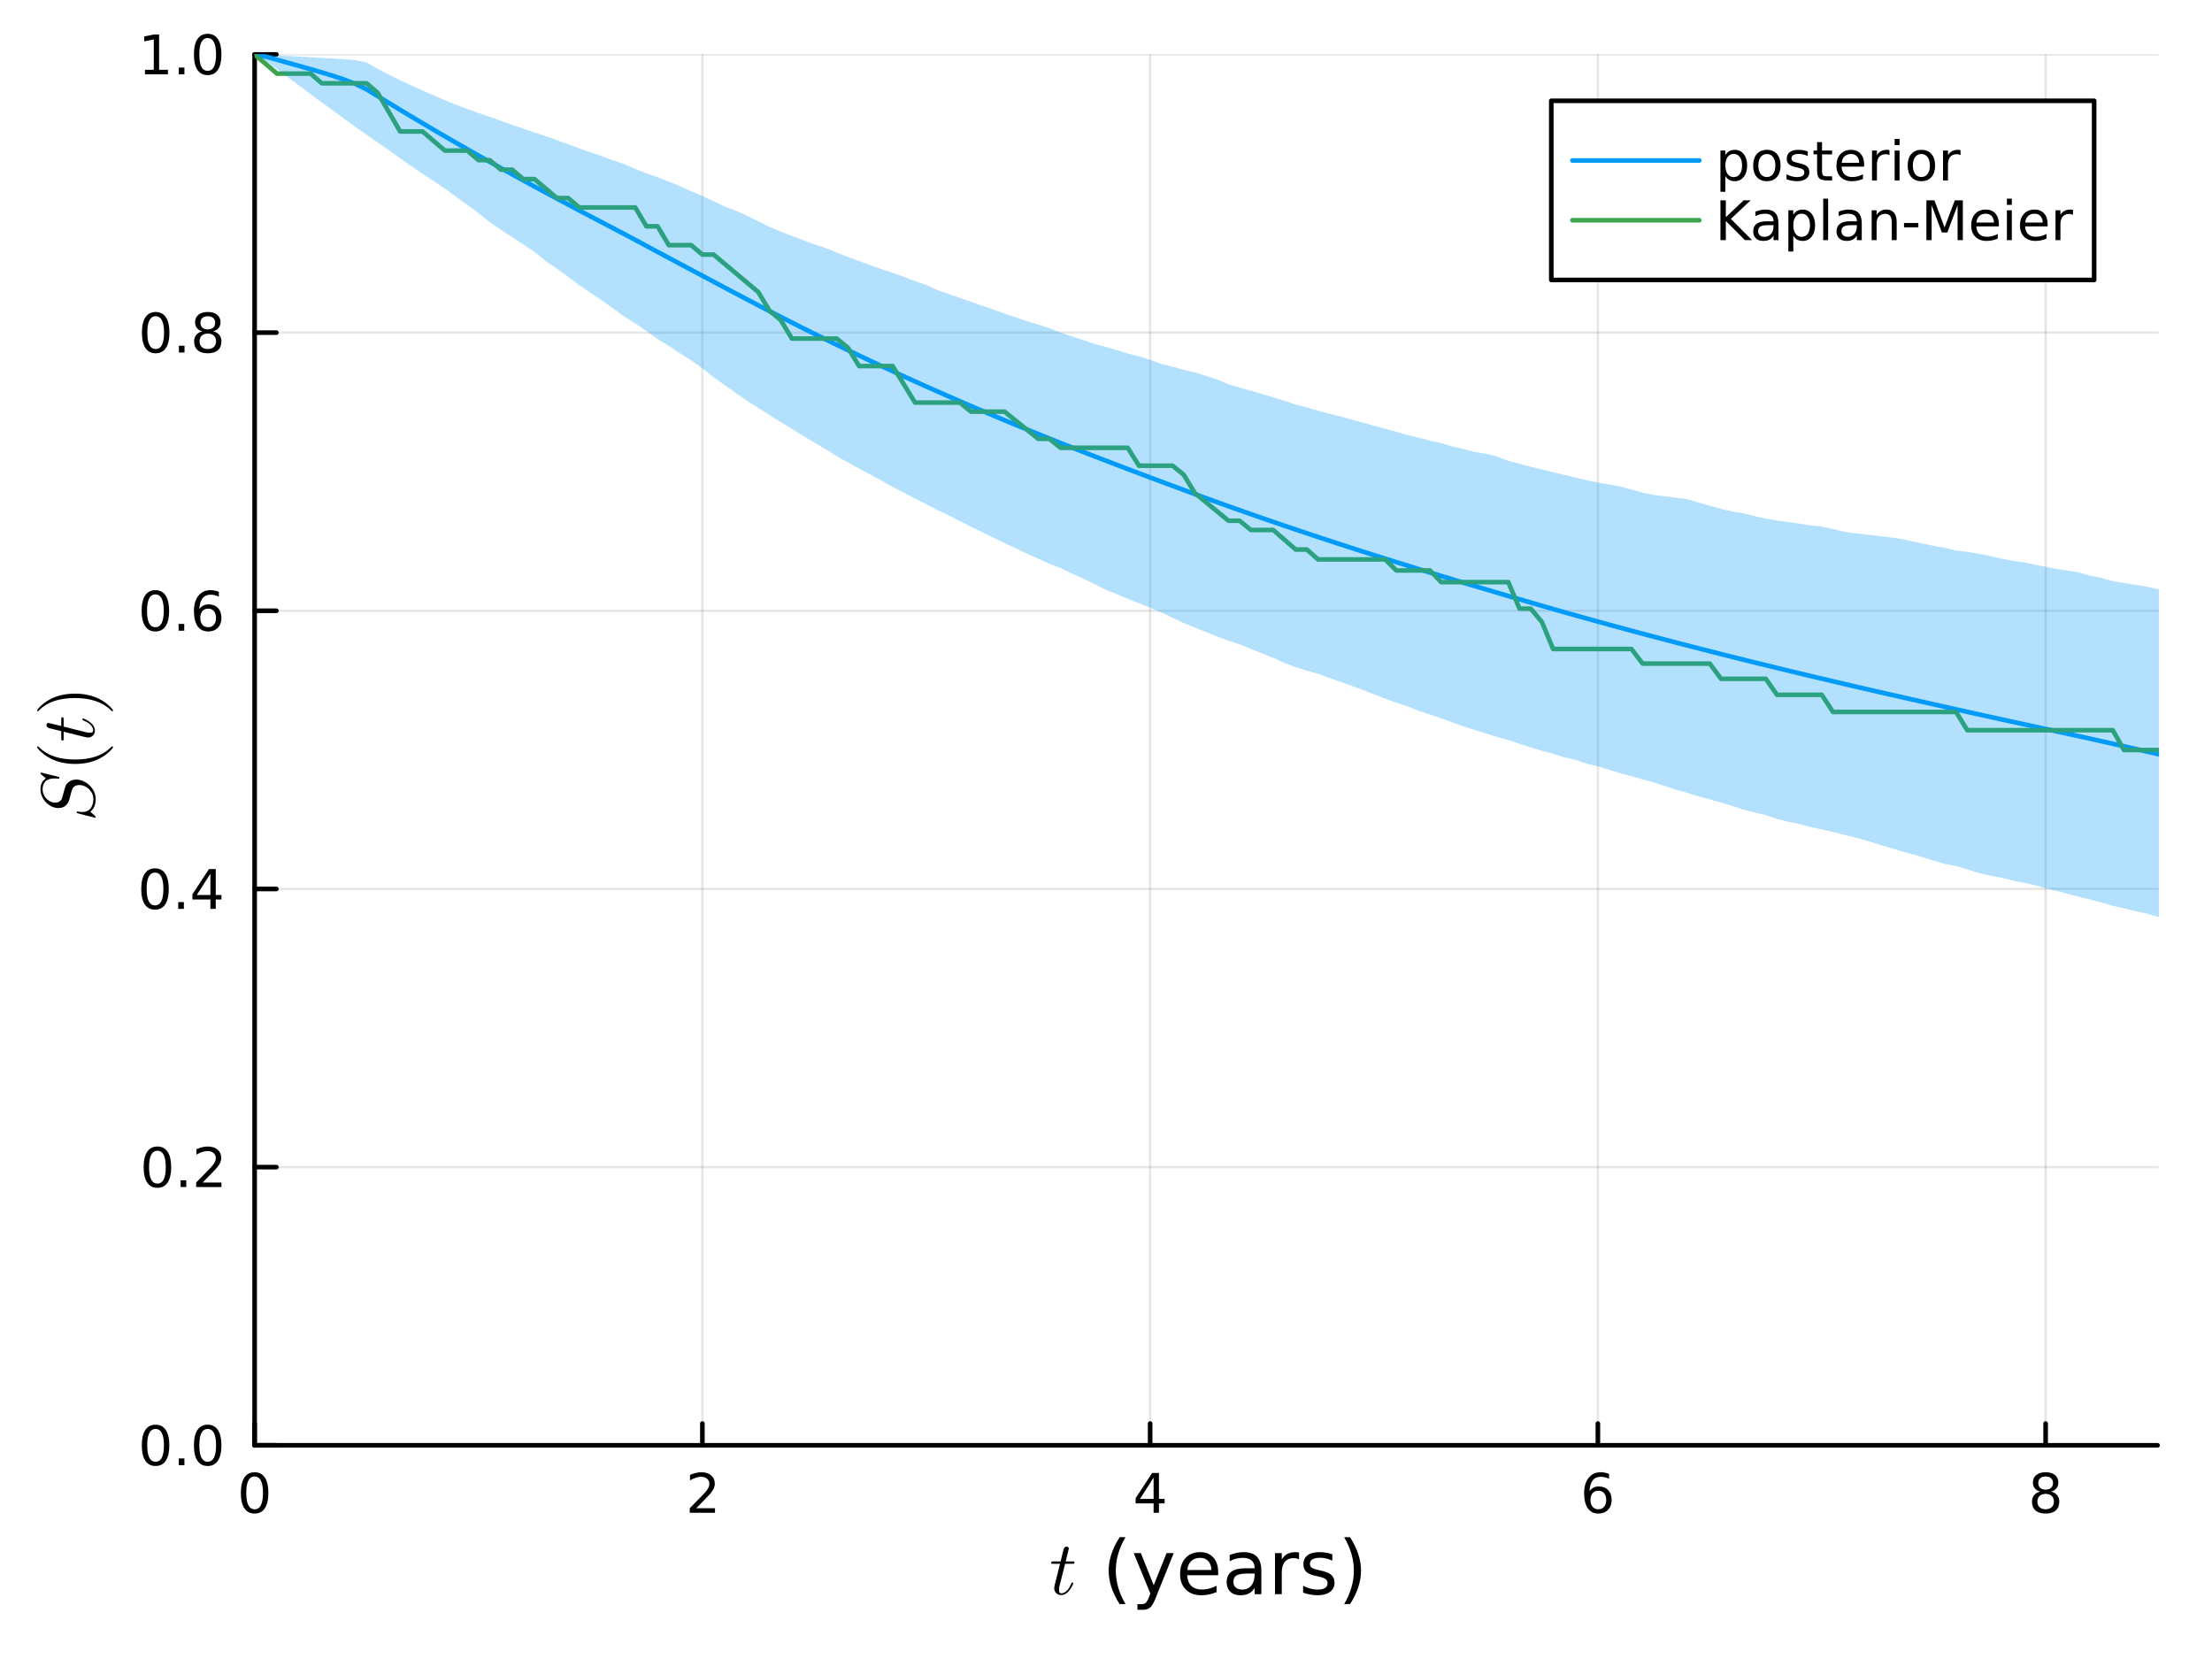 <?xml version="1.0" encoding="utf-8"?>
<svg xmlns="http://www.w3.org/2000/svg" xmlns:xlink="http://www.w3.org/1999/xlink" width="480" height="360" viewBox="0 0 1920 1440">
<rect x="0" y="0" width="1920" height="1440" fill="#333333" stroke="none"/>
<defs>
  <clipPath id="clip530">
    <rect x="0" y="0" width="1920" height="1440"/>
  </clipPath>
</defs>
<path clip-path="url(#clip530)" d="M0 1440 L1920 1440 L1920 0 L0 0  Z" fill="#ffffff" fill-rule="evenodd" fill-opacity="1"/>
<defs>
  <clipPath id="clip531">
    <rect x="384" y="0" width="1345" height="1345"/>
  </clipPath>
</defs>
<path clip-path="url(#clip530)" d="M221.006 1254.52 L1872.76 1254.52 L1872.76 47.244 L221.006 47.244  Z" fill="#ffffff" fill-rule="evenodd" fill-opacity="1"/>
<defs>
  <clipPath id="clip532">
    <rect x="221" y="47" width="1653" height="1208"/>
  </clipPath>
</defs>
<polyline clip-path="url(#clip532)" style="stroke:#000000; stroke-linecap:round; stroke-linejoin:round; stroke-width:2; stroke-opacity:0.1; fill:none" points="221.006,1254.52 221.006,47.244 "/>
<polyline clip-path="url(#clip532)" style="stroke:#000000; stroke-linecap:round; stroke-linejoin:round; stroke-width:2; stroke-opacity:0.1; fill:none" points="609.653,1254.52 609.653,47.244 "/>
<polyline clip-path="url(#clip532)" style="stroke:#000000; stroke-linecap:round; stroke-linejoin:round; stroke-width:2; stroke-opacity:0.1; fill:none" points="998.3,1254.52 998.3,47.244 "/>
<polyline clip-path="url(#clip532)" style="stroke:#000000; stroke-linecap:round; stroke-linejoin:round; stroke-width:2; stroke-opacity:0.1; fill:none" points="1386.95,1254.52 1386.95,47.244 "/>
<polyline clip-path="url(#clip532)" style="stroke:#000000; stroke-linecap:round; stroke-linejoin:round; stroke-width:2; stroke-opacity:0.1; fill:none" points="1775.59,1254.52 1775.59,47.244 "/>
<polyline clip-path="url(#clip532)" style="stroke:#000000; stroke-linecap:round; stroke-linejoin:round; stroke-width:2; stroke-opacity:0.1; fill:none" points="221.006,1254.52 1872.76,1254.52 "/>
<polyline clip-path="url(#clip532)" style="stroke:#000000; stroke-linecap:round; stroke-linejoin:round; stroke-width:2; stroke-opacity:0.1; fill:none" points="221.006,1013.06 1872.76,1013.06 "/>
<polyline clip-path="url(#clip532)" style="stroke:#000000; stroke-linecap:round; stroke-linejoin:round; stroke-width:2; stroke-opacity:0.1; fill:none" points="221.006,771.61 1872.76,771.61 "/>
<polyline clip-path="url(#clip532)" style="stroke:#000000; stroke-linecap:round; stroke-linejoin:round; stroke-width:2; stroke-opacity:0.1; fill:none" points="221.006,530.154 1872.76,530.154 "/>
<polyline clip-path="url(#clip532)" style="stroke:#000000; stroke-linecap:round; stroke-linejoin:round; stroke-width:2; stroke-opacity:0.1; fill:none" points="221.006,288.699 1872.76,288.699 "/>
<polyline clip-path="url(#clip532)" style="stroke:#000000; stroke-linecap:round; stroke-linejoin:round; stroke-width:2; stroke-opacity:0.1; fill:none" points="221.006,47.244 1872.76,47.244 "/>
<polyline clip-path="url(#clip530)" style="stroke:#000000; stroke-linecap:round; stroke-linejoin:round; stroke-width:4; stroke-opacity:1; fill:none" points="221.006,1254.52 1872.76,1254.52 "/>
<polyline clip-path="url(#clip530)" style="stroke:#000000; stroke-linecap:round; stroke-linejoin:round; stroke-width:4; stroke-opacity:1; fill:none" points="221.006,1254.52 221.006,1235.62 "/>
<polyline clip-path="url(#clip530)" style="stroke:#000000; stroke-linecap:round; stroke-linejoin:round; stroke-width:4; stroke-opacity:1; fill:none" points="609.653,1254.52 609.653,1235.62 "/>
<polyline clip-path="url(#clip530)" style="stroke:#000000; stroke-linecap:round; stroke-linejoin:round; stroke-width:4; stroke-opacity:1; fill:none" points="998.3,1254.52 998.3,1235.62 "/>
<polyline clip-path="url(#clip530)" style="stroke:#000000; stroke-linecap:round; stroke-linejoin:round; stroke-width:4; stroke-opacity:1; fill:none" points="1386.95,1254.52 1386.95,1235.62 "/>
<polyline clip-path="url(#clip530)" style="stroke:#000000; stroke-linecap:round; stroke-linejoin:round; stroke-width:4; stroke-opacity:1; fill:none" points="1775.59,1254.52 1775.59,1235.62 "/>
<path clip-path="url(#clip530)" d="M221.006 1281.6 Q217.395 1281.6 215.566 1285.16 Q213.761 1288.7 213.761 1295.83 Q213.761 1302.94 215.566 1306.51 Q217.395 1310.05 221.006 1310.05 Q224.641 1310.05 226.446 1306.51 Q228.275 1302.94 228.275 1295.83 Q228.275 1288.7 226.446 1285.16 Q224.641 1281.6 221.006 1281.6 M221.006 1277.89 Q226.816 1277.89 229.872 1282.5 Q232.951 1287.08 232.951 1295.83 Q232.951 1304.56 229.872 1309.17 Q226.816 1313.75 221.006 1313.75 Q215.196 1313.75 212.117 1309.17 Q209.062 1304.56 209.062 1295.83 Q209.062 1287.08 212.117 1282.5 Q215.196 1277.89 221.006 1277.89 Z" fill="#000000" fill-rule="nonzero" fill-opacity="1" /><path clip-path="url(#clip530)" d="M604.306 1309.14 L620.625 1309.14 L620.625 1313.08 L598.681 1313.08 L598.681 1309.14 Q601.343 1306.39 605.926 1301.76 Q610.533 1297.11 611.713 1295.77 Q613.959 1293.24 614.838 1291.51 Q615.741 1289.75 615.741 1288.06 Q615.741 1285.3 613.797 1283.57 Q611.875 1281.83 608.774 1281.83 Q606.575 1281.83 604.121 1282.59 Q601.69 1283.36 598.913 1284.91 L598.913 1280.19 Q601.737 1279.05 604.19 1278.47 Q606.644 1277.89 608.681 1277.89 Q614.051 1277.89 617.246 1280.58 Q620.44 1283.27 620.44 1287.76 Q620.44 1289.89 619.63 1291.81 Q618.843 1293.7 616.737 1296.3 Q616.158 1296.97 613.056 1300.19 Q609.954 1303.38 604.306 1309.14 Z" fill="#000000" fill-rule="nonzero" fill-opacity="1" /><path clip-path="url(#clip530)" d="M1001.31 1282.59 L989.504 1301.04 L1001.31 1301.04 L1001.31 1282.59 M1000.08 1278.52 L1005.96 1278.52 L1005.96 1301.04 L1010.89 1301.04 L1010.89 1304.93 L1005.96 1304.93 L1005.96 1313.08 L1001.31 1313.08 L1001.31 1304.93 L985.708 1304.93 L985.708 1300.42 L1000.08 1278.52 Z" fill="#000000" fill-rule="nonzero" fill-opacity="1" /><path clip-path="url(#clip530)" d="M1387.35 1293.94 Q1384.2 1293.94 1382.35 1296.09 Q1380.52 1298.24 1380.52 1301.99 Q1380.52 1305.72 1382.35 1307.89 Q1384.2 1310.05 1387.35 1310.05 Q1390.5 1310.05 1392.33 1307.89 Q1394.18 1305.72 1394.18 1301.99 Q1394.18 1298.24 1392.33 1296.09 Q1390.5 1293.94 1387.35 1293.94 M1396.63 1279.28 L1396.63 1283.54 Q1394.88 1282.71 1393.07 1282.27 Q1391.29 1281.83 1389.53 1281.83 Q1384.9 1281.83 1382.44 1284.95 Q1380.01 1288.08 1379.67 1294.4 Q1381.03 1292.39 1383.09 1291.32 Q1385.15 1290.23 1387.63 1290.23 Q1392.84 1290.23 1395.85 1293.4 Q1398.88 1296.55 1398.88 1301.99 Q1398.88 1307.32 1395.73 1310.53 Q1392.58 1313.75 1387.35 1313.75 Q1381.36 1313.75 1378.19 1309.17 Q1375.01 1304.56 1375.01 1295.83 Q1375.01 1287.64 1378.9 1282.78 Q1382.79 1277.89 1389.34 1277.89 Q1391.1 1277.89 1392.88 1278.24 Q1394.69 1278.59 1396.63 1279.28 Z" fill="#000000" fill-rule="nonzero" fill-opacity="1" /><path clip-path="url(#clip530)" d="M1775.59 1296.67 Q1772.26 1296.67 1770.34 1298.45 Q1768.44 1300.23 1768.44 1303.36 Q1768.44 1306.48 1770.34 1308.27 Q1772.26 1310.05 1775.59 1310.05 Q1778.93 1310.05 1780.85 1308.27 Q1782.77 1306.46 1782.77 1303.36 Q1782.77 1300.23 1780.85 1298.45 Q1778.95 1296.67 1775.59 1296.67 M1770.92 1294.68 Q1767.91 1293.94 1766.22 1291.88 Q1764.55 1289.82 1764.55 1286.85 Q1764.55 1282.71 1767.49 1280.3 Q1770.46 1277.89 1775.59 1277.89 Q1780.76 1277.89 1783.7 1280.3 Q1786.64 1282.71 1786.64 1286.85 Q1786.64 1289.82 1784.95 1291.88 Q1783.28 1293.94 1780.29 1294.68 Q1783.67 1295.46 1785.55 1297.76 Q1787.45 1300.05 1787.45 1303.36 Q1787.45 1308.38 1784.37 1311.07 Q1781.31 1313.75 1775.59 1313.75 Q1769.88 1313.75 1766.8 1311.07 Q1763.74 1308.38 1763.74 1303.36 Q1763.74 1300.05 1765.64 1297.76 Q1767.54 1295.46 1770.92 1294.68 M1769.21 1287.29 Q1769.21 1289.98 1770.87 1291.48 Q1772.56 1292.99 1775.59 1292.99 Q1778.6 1292.99 1780.29 1291.48 Q1782.01 1289.98 1782.01 1287.29 Q1782.01 1284.61 1780.29 1283.1 Q1778.6 1281.6 1775.59 1281.6 Q1772.56 1281.6 1770.87 1283.1 Q1769.21 1284.61 1769.21 1287.29 Z" fill="#000000" fill-rule="nonzero" fill-opacity="1" /><path clip-path="url(#clip530)" d="M932.67 1356.05 Q932.67 1356.95 932.251 1357.18 Q931.832 1357.37 930.673 1357.37 L924.489 1357.37 L919.594 1376.82 Q919.208 1378.53 919.208 1379.98 Q919.208 1381.59 919.691 1382.3 Q920.206 1383.01 921.269 1383.01 Q923.362 1383.01 925.616 1381.11 Q927.903 1379.21 929.835 1374.57 Q930.093 1373.96 930.222 1373.83 Q930.383 1373.67 930.802 1373.67 Q931.607 1373.67 931.607 1374.31 Q931.607 1374.54 931.156 1375.57 Q930.737 1376.6 929.803 1378.11 Q928.901 1379.62 927.71 1381.04 Q926.55 1382.46 924.779 1383.49 Q923.008 1384.49 921.108 1384.49 Q918.435 1384.49 916.728 1382.78 Q915.053 1381.07 915.053 1378.4 Q915.053 1377.53 915.729 1374.76 Q916.406 1371.96 920.077 1357.37 L914.248 1357.37 Q913.443 1357.37 913.121 1357.34 Q912.831 1357.31 912.605 1357.14 Q912.412 1356.95 912.412 1356.57 Q912.412 1355.95 912.67 1355.7 Q912.927 1355.41 913.249 1355.37 Q913.604 1355.31 914.409 1355.31 L920.592 1355.31 L923.169 1344.84 Q923.426 1343.81 924.071 1343.23 Q924.747 1342.62 925.133 1342.56 Q925.52 1342.46 925.81 1342.46 Q926.679 1342.46 927.195 1342.94 Q927.71 1343.39 927.71 1344.23 Q927.71 1344.68 925.005 1355.31 L930.802 1355.31 Q931.542 1355.31 931.832 1355.34 Q932.154 1355.37 932.412 1355.53 Q932.67 1355.7 932.67 1356.05 Z" fill="#000000" fill-rule="nonzero" fill-opacity="1" /><path clip-path="url(#clip530)" d="M976.915 1334.29 Q972.65 1341.61 970.582 1348.77 Q968.513 1355.93 968.513 1363.28 Q968.513 1370.63 970.582 1377.86 Q972.682 1385.05 976.915 1392.34 L971.823 1392.34 Q967.049 1384.86 964.661 1377.64 Q962.306 1370.41 962.306 1363.28 Q962.306 1356.18 964.661 1348.99 Q967.017 1341.8 971.823 1334.29 L976.915 1334.29 Z" fill="#000000" fill-rule="nonzero" fill-opacity="1" /><path clip-path="url(#clip530)" d="M1003.11 1387.06 Q1000.63 1393.42 998.272 1395.36 Q995.917 1397.31 991.97 1397.31 L987.292 1397.31 L987.292 1392.4 L990.729 1392.4 Q993.148 1392.4 994.485 1391.26 Q995.822 1390.11 997.445 1385.85 L998.495 1383.17 L984.077 1348.1 L990.283 1348.1 L1001.42 1375.98 L1012.56 1348.1 L1018.77 1348.1 L1003.11 1387.06 Z" fill="#000000" fill-rule="nonzero" fill-opacity="1" /><path clip-path="url(#clip530)" d="M1057.35 1364.46 L1057.35 1367.32 L1030.42 1367.32 Q1030.8 1373.37 1034.05 1376.55 Q1037.33 1379.7 1043.15 1379.7 Q1046.52 1379.7 1049.68 1378.88 Q1052.86 1378.05 1055.98 1376.39 L1055.98 1381.93 Q1052.83 1383.27 1049.52 1383.97 Q1046.21 1384.67 1042.8 1384.67 Q1034.27 1384.67 1029.27 1379.7 Q1024.31 1374.74 1024.31 1366.27 Q1024.31 1357.52 1029.02 1352.4 Q1033.76 1347.24 1041.78 1347.24 Q1048.98 1347.24 1053.14 1351.89 Q1057.35 1356.5 1057.35 1364.46 M1051.49 1362.74 Q1051.43 1357.93 1048.78 1355.07 Q1046.17 1352.2 1041.85 1352.2 Q1036.94 1352.2 1033.98 1354.97 Q1031.06 1357.74 1030.61 1362.77 L1051.49 1362.74 Z" fill="#000000" fill-rule="nonzero" fill-opacity="1" /><path clip-path="url(#clip530)" d="M1083.16 1365.83 Q1076.06 1365.83 1073.32 1367.45 Q1070.59 1369.07 1070.59 1372.99 Q1070.59 1376.11 1072.62 1377.95 Q1074.69 1379.77 1078.23 1379.77 Q1083.1 1379.77 1086.02 1376.33 Q1088.98 1372.86 1088.98 1367.13 L1088.98 1365.83 L1083.16 1365.83 M1094.84 1363.41 L1094.84 1383.75 L1088.98 1383.75 L1088.98 1378.34 Q1086.98 1381.58 1083.99 1383.14 Q1080.99 1384.67 1076.67 1384.67 Q1071.19 1384.67 1067.95 1381.61 Q1064.73 1378.53 1064.73 1373.37 Q1064.73 1367.36 1068.74 1364.3 Q1072.78 1361.24 1080.77 1361.24 L1088.98 1361.24 L1088.98 1360.67 Q1088.98 1356.63 1086.31 1354.43 Q1083.67 1352.2 1078.86 1352.2 Q1075.81 1352.2 1072.91 1352.94 Q1070.01 1353.67 1067.34 1355.13 L1067.34 1349.72 Q1070.55 1348.48 1073.58 1347.88 Q1076.6 1347.24 1079.47 1347.24 Q1087.2 1347.24 1091.02 1351.25 Q1094.84 1355.26 1094.84 1363.41 Z" fill="#000000" fill-rule="nonzero" fill-opacity="1" /><path clip-path="url(#clip530)" d="M1127.56 1353.57 Q1126.57 1353 1125.4 1352.75 Q1124.25 1352.46 1122.85 1352.46 Q1117.88 1352.46 1115.21 1355.71 Q1112.57 1358.92 1112.57 1364.97 L1112.57 1383.75 L1106.68 1383.75 L1106.68 1348.1 L1112.57 1348.1 L1112.57 1353.64 Q1114.41 1350.39 1117.37 1348.83 Q1120.33 1347.24 1124.57 1347.24 Q1125.17 1347.24 1125.9 1347.34 Q1126.64 1347.4 1127.53 1347.56 L1127.56 1353.57 Z" fill="#000000" fill-rule="nonzero" fill-opacity="1" /><path clip-path="url(#clip530)" d="M1156.43 1349.15 L1156.43 1354.69 Q1153.95 1353.41 1151.27 1352.78 Q1148.6 1352.14 1145.73 1352.14 Q1141.37 1352.14 1139.18 1353.48 Q1137.01 1354.81 1137.01 1357.49 Q1137.01 1359.53 1138.57 1360.7 Q1140.13 1361.85 1144.84 1362.9 L1146.85 1363.34 Q1153.09 1364.68 1155.7 1367.13 Q1158.34 1369.55 1158.34 1373.91 Q1158.34 1378.88 1154.39 1381.77 Q1150.48 1384.67 1143.6 1384.67 Q1140.74 1384.67 1137.62 1384.1 Q1134.53 1383.56 1131.09 1382.44 L1131.09 1376.39 Q1134.34 1378.08 1137.49 1378.94 Q1140.64 1379.77 1143.73 1379.77 Q1147.87 1379.77 1150.09 1378.37 Q1152.32 1376.94 1152.32 1374.36 Q1152.32 1371.97 1150.7 1370.7 Q1149.11 1369.42 1143.67 1368.25 L1141.63 1367.77 Q1136.19 1366.62 1133.77 1364.27 Q1131.35 1361.88 1131.35 1357.74 Q1131.35 1352.71 1134.91 1349.98 Q1138.48 1347.24 1145.03 1347.24 Q1148.28 1347.24 1151.14 1347.72 Q1154.01 1348.19 1156.43 1349.15 Z" fill="#000000" fill-rule="nonzero" fill-opacity="1" /><path clip-path="url(#clip530)" d="M1166.74 1334.29 L1171.83 1334.29 Q1176.61 1341.8 1178.96 1348.99 Q1181.35 1356.18 1181.35 1363.28 Q1181.35 1370.41 1178.96 1377.64 Q1176.61 1384.86 1171.83 1392.34 L1166.74 1392.34 Q1170.97 1385.05 1173.04 1377.86 Q1175.14 1370.63 1175.14 1363.28 Q1175.14 1355.93 1173.04 1348.77 Q1170.97 1341.61 1166.74 1334.29 Z" fill="#000000" fill-rule="nonzero" fill-opacity="1" /><polyline clip-path="url(#clip530)" style="stroke:#000000; stroke-linecap:round; stroke-linejoin:round; stroke-width:4; stroke-opacity:1; fill:none" points="221.006,1254.52 221.006,47.244 "/>
<polyline clip-path="url(#clip530)" style="stroke:#000000; stroke-linecap:round; stroke-linejoin:round; stroke-width:4; stroke-opacity:1; fill:none" points="221.006,1254.52 239.904,1254.52 "/>
<polyline clip-path="url(#clip530)" style="stroke:#000000; stroke-linecap:round; stroke-linejoin:round; stroke-width:4; stroke-opacity:1; fill:none" points="221.006,1013.06 239.904,1013.06 "/>
<polyline clip-path="url(#clip530)" style="stroke:#000000; stroke-linecap:round; stroke-linejoin:round; stroke-width:4; stroke-opacity:1; fill:none" points="221.006,771.61 239.904,771.61 "/>
<polyline clip-path="url(#clip530)" style="stroke:#000000; stroke-linecap:round; stroke-linejoin:round; stroke-width:4; stroke-opacity:1; fill:none" points="221.006,530.154 239.904,530.154 "/>
<polyline clip-path="url(#clip530)" style="stroke:#000000; stroke-linecap:round; stroke-linejoin:round; stroke-width:4; stroke-opacity:1; fill:none" points="221.006,288.699 239.904,288.699 "/>
<polyline clip-path="url(#clip530)" style="stroke:#000000; stroke-linecap:round; stroke-linejoin:round; stroke-width:4; stroke-opacity:1; fill:none" points="221.006,47.244 239.904,47.244 "/>
<path clip-path="url(#clip530)" d="M135.031 1240.32 Q131.42 1240.32 129.591 1243.88 Q127.785 1247.42 127.785 1254.55 Q127.785 1261.66 129.591 1265.23 Q131.42 1268.77 135.031 1268.77 Q138.665 1268.77 140.47 1265.23 Q142.299 1261.66 142.299 1254.55 Q142.299 1247.42 140.47 1243.88 Q138.665 1240.32 135.031 1240.32 M135.031 1236.61 Q140.841 1236.61 143.896 1241.22 Q146.975 1245.8 146.975 1254.55 Q146.975 1263.28 143.896 1267.89 Q140.841 1272.47 135.031 1272.47 Q129.22 1272.47 126.142 1267.89 Q123.086 1263.28 123.086 1254.55 Q123.086 1245.8 126.142 1241.22 Q129.22 1236.61 135.031 1236.61 Z" fill="#000000" fill-rule="nonzero" fill-opacity="1" /><path clip-path="url(#clip530)" d="M155.193 1265.92 L160.077 1265.92 L160.077 1271.8 L155.193 1271.8 L155.193 1265.92 Z" fill="#000000" fill-rule="nonzero" fill-opacity="1" /><path clip-path="url(#clip530)" d="M180.262 1240.32 Q176.651 1240.32 174.822 1243.88 Q173.017 1247.42 173.017 1254.55 Q173.017 1261.66 174.822 1265.23 Q176.651 1268.77 180.262 1268.77 Q183.896 1268.77 185.702 1265.23 Q187.53 1261.66 187.53 1254.55 Q187.53 1247.42 185.702 1243.88 Q183.896 1240.32 180.262 1240.32 M180.262 1236.61 Q186.072 1236.61 189.128 1241.22 Q192.206 1245.8 192.206 1254.55 Q192.206 1263.28 189.128 1267.89 Q186.072 1272.47 180.262 1272.47 Q174.452 1272.47 171.373 1267.89 Q168.318 1263.28 168.318 1254.55 Q168.318 1245.8 171.373 1241.22 Q174.452 1236.61 180.262 1236.61 Z" fill="#000000" fill-rule="nonzero" fill-opacity="1" /><path clip-path="url(#clip530)" d="M136.628 998.863 Q133.017 998.863 131.188 1002.43 Q129.383 1005.97 129.383 1013.1 Q129.383 1020.21 131.188 1023.77 Q133.017 1027.31 136.628 1027.31 Q140.262 1027.31 142.068 1023.77 Q143.896 1020.21 143.896 1013.1 Q143.896 1005.97 142.068 1002.43 Q140.262 998.863 136.628 998.863 M136.628 995.16 Q142.438 995.16 145.494 999.766 Q148.572 1004.35 148.572 1013.1 Q148.572 1021.83 145.494 1026.43 Q142.438 1031.02 136.628 1031.02 Q130.818 1031.02 127.739 1026.43 Q124.683 1021.83 124.683 1013.1 Q124.683 1004.35 127.739 999.766 Q130.818 995.16 136.628 995.16 Z" fill="#000000" fill-rule="nonzero" fill-opacity="1" /><path clip-path="url(#clip530)" d="M156.79 1024.47 L161.674 1024.47 L161.674 1030.34 L156.79 1030.34 L156.79 1024.47 Z" fill="#000000" fill-rule="nonzero" fill-opacity="1" /><path clip-path="url(#clip530)" d="M175.887 1026.41 L192.206 1026.41 L192.206 1030.34 L170.262 1030.34 L170.262 1026.41 Q172.924 1023.65 177.507 1019.03 Q182.114 1014.37 183.294 1013.03 Q185.54 1010.51 186.419 1008.77 Q187.322 1007.01 187.322 1005.32 Q187.322 1002.57 185.378 1000.83 Q183.456 999.095 180.354 999.095 Q178.155 999.095 175.702 999.859 Q173.271 1000.62 170.493 1002.17 L170.493 997.451 Q173.317 996.317 175.771 995.738 Q178.225 995.16 180.262 995.16 Q185.632 995.16 188.827 997.845 Q192.021 1000.53 192.021 1005.02 Q192.021 1007.15 191.211 1009.07 Q190.424 1010.97 188.317 1013.56 Q187.739 1014.23 184.637 1017.45 Q181.535 1020.65 175.887 1026.41 Z" fill="#000000" fill-rule="nonzero" fill-opacity="1" /><path clip-path="url(#clip530)" d="M134.545 757.408 Q130.933 757.408 129.105 760.973 Q127.299 764.515 127.299 771.644 Q127.299 778.751 129.105 782.316 Q130.933 785.857 134.545 785.857 Q138.179 785.857 139.984 782.316 Q141.813 778.751 141.813 771.644 Q141.813 764.515 139.984 760.973 Q138.179 757.408 134.545 757.408 M134.545 753.705 Q140.355 753.705 143.41 758.311 Q146.489 762.894 146.489 771.644 Q146.489 780.371 143.41 784.978 Q140.355 789.561 134.545 789.561 Q128.734 789.561 125.656 784.978 Q122.6 780.371 122.6 771.644 Q122.6 762.894 125.656 758.311 Q128.734 753.705 134.545 753.705 Z" fill="#000000" fill-rule="nonzero" fill-opacity="1" /><path clip-path="url(#clip530)" d="M154.706 783.01 L159.591 783.01 L159.591 788.89 L154.706 788.89 L154.706 783.01 Z" fill="#000000" fill-rule="nonzero" fill-opacity="1" /><path clip-path="url(#clip530)" d="M182.623 758.404 L170.817 776.853 L182.623 776.853 L182.623 758.404 M181.396 754.33 L187.276 754.33 L187.276 776.853 L192.206 776.853 L192.206 780.741 L187.276 780.741 L187.276 788.89 L182.623 788.89 L182.623 780.741 L167.021 780.741 L167.021 776.228 L181.396 754.33 Z" fill="#000000" fill-rule="nonzero" fill-opacity="1" /><path clip-path="url(#clip530)" d="M134.869 515.953 Q131.258 515.953 129.429 519.518 Q127.623 523.06 127.623 530.189 Q127.623 537.296 129.429 540.86 Q131.258 544.402 134.869 544.402 Q138.503 544.402 140.308 540.86 Q142.137 537.296 142.137 530.189 Q142.137 523.06 140.308 519.518 Q138.503 515.953 134.869 515.953 M134.869 512.249 Q140.679 512.249 143.734 516.856 Q146.813 521.439 146.813 530.189 Q146.813 538.916 143.734 543.522 Q140.679 548.106 134.869 548.106 Q129.058 548.106 125.98 543.522 Q122.924 538.916 122.924 530.189 Q122.924 521.439 125.98 516.856 Q129.058 512.249 134.869 512.249 Z" fill="#000000" fill-rule="nonzero" fill-opacity="1" /><path clip-path="url(#clip530)" d="M155.031 541.555 L159.915 541.555 L159.915 547.434 L155.031 547.434 L155.031 541.555 Z" fill="#000000" fill-rule="nonzero" fill-opacity="1" /><path clip-path="url(#clip530)" d="M180.679 528.291 Q177.53 528.291 175.679 530.444 Q173.85 532.597 173.85 536.346 Q173.85 540.073 175.679 542.249 Q177.53 544.402 180.679 544.402 Q183.827 544.402 185.655 542.249 Q187.507 540.073 187.507 536.346 Q187.507 532.597 185.655 530.444 Q183.827 528.291 180.679 528.291 M189.961 513.638 L189.961 517.898 Q188.202 517.064 186.396 516.624 Q184.614 516.185 182.854 516.185 Q178.225 516.185 175.771 519.31 Q173.341 522.435 172.993 528.754 Q174.359 526.74 176.419 525.675 Q178.479 524.587 180.956 524.587 Q186.165 524.587 189.174 527.759 Q192.206 530.907 192.206 536.346 Q192.206 541.671 189.058 544.888 Q185.91 548.106 180.679 548.106 Q174.683 548.106 171.512 543.522 Q168.341 538.916 168.341 530.189 Q168.341 521.995 172.23 517.134 Q176.118 512.249 182.669 512.249 Q184.429 512.249 186.211 512.597 Q188.016 512.944 189.961 513.638 Z" fill="#000000" fill-rule="nonzero" fill-opacity="1" /><path clip-path="url(#clip530)" d="M135.123 274.498 Q131.512 274.498 129.683 278.063 Q127.878 281.604 127.878 288.734 Q127.878 295.84 129.683 299.405 Q131.512 302.947 135.123 302.947 Q138.757 302.947 140.563 299.405 Q142.392 295.84 142.392 288.734 Q142.392 281.604 140.563 278.063 Q138.757 274.498 135.123 274.498 M135.123 270.794 Q140.933 270.794 143.989 275.401 Q147.068 279.984 147.068 288.734 Q147.068 297.461 143.989 302.067 Q140.933 306.651 135.123 306.651 Q129.313 306.651 126.234 302.067 Q123.179 297.461 123.179 288.734 Q123.179 279.984 126.234 275.401 Q129.313 270.794 135.123 270.794 Z" fill="#000000" fill-rule="nonzero" fill-opacity="1" /><path clip-path="url(#clip530)" d="M155.285 300.1 L160.169 300.1 L160.169 305.979 L155.285 305.979 L155.285 300.1 Z" fill="#000000" fill-rule="nonzero" fill-opacity="1" /><path clip-path="url(#clip530)" d="M180.354 289.567 Q177.021 289.567 175.1 291.35 Q173.202 293.132 173.202 296.257 Q173.202 299.382 175.1 301.164 Q177.021 302.947 180.354 302.947 Q183.688 302.947 185.609 301.164 Q187.53 299.359 187.53 296.257 Q187.53 293.132 185.609 291.35 Q183.711 289.567 180.354 289.567 M175.679 287.577 Q172.669 286.836 170.98 284.776 Q169.313 282.715 169.313 279.753 Q169.313 275.609 172.253 273.202 Q175.216 270.794 180.354 270.794 Q185.516 270.794 188.456 273.202 Q191.396 275.609 191.396 279.753 Q191.396 282.715 189.706 284.776 Q188.04 286.836 185.054 287.577 Q188.433 288.364 190.308 290.655 Q192.206 292.947 192.206 296.257 Q192.206 301.28 189.128 303.965 Q186.072 306.651 180.354 306.651 Q174.637 306.651 171.558 303.965 Q168.503 301.28 168.503 296.257 Q168.503 292.947 170.401 290.655 Q172.299 288.364 175.679 287.577 M173.966 280.192 Q173.966 282.878 175.632 284.382 Q177.322 285.887 180.354 285.887 Q183.364 285.887 185.054 284.382 Q186.766 282.878 186.766 280.192 Q186.766 277.507 185.054 276.003 Q183.364 274.498 180.354 274.498 Q177.322 274.498 175.632 276.003 Q173.966 277.507 173.966 280.192 Z" fill="#000000" fill-rule="nonzero" fill-opacity="1" /><path clip-path="url(#clip530)" d="M125.841 60.589 L133.48 60.589 L133.48 34.223 L125.17 35.89 L125.17 31.631 L133.433 29.964 L138.109 29.964 L138.109 60.589 L145.748 60.589 L145.748 64.524 L125.841 64.524 L125.841 60.589 Z" fill="#000000" fill-rule="nonzero" fill-opacity="1" /><path clip-path="url(#clip530)" d="M155.193 58.645 L160.077 58.645 L160.077 64.524 L155.193 64.524 L155.193 58.645 Z" fill="#000000" fill-rule="nonzero" fill-opacity="1" /><path clip-path="url(#clip530)" d="M180.262 33.043 Q176.651 33.043 174.822 36.608 Q173.017 40.149 173.017 47.279 Q173.017 54.385 174.822 57.95 Q176.651 61.492 180.262 61.492 Q183.896 61.492 185.702 57.95 Q187.53 54.385 187.53 47.279 Q187.53 40.149 185.702 36.608 Q183.896 33.043 180.262 33.043 M180.262 29.339 Q186.072 29.339 189.128 33.946 Q192.206 38.529 192.206 47.279 Q192.206 56.006 189.128 60.612 Q186.072 65.195 180.262 65.195 Q174.452 65.195 171.373 60.612 Q168.318 56.006 168.318 47.279 Q168.318 38.529 171.373 33.946 Q174.452 29.339 180.262 29.339 Z" fill="#000000" fill-rule="nonzero" fill-opacity="1" /><path clip-path="url(#clip530)" d="M35.791 670.595 L50.219 674.17 Q51.088 674.363 51.314 674.524 Q51.539 674.685 51.539 675.136 Q51.539 675.491 51.378 675.716 Q51.217 675.909 51.056 675.909 L50.895 675.941 Q50.798 675.941 50.315 675.877 Q49.8 675.813 48.963 675.748 Q48.125 675.684 47.191 675.684 Q41.91 675.684 39.462 678.26 Q36.982 680.805 36.982 685.185 Q36.982 688.212 38.592 690.917 Q40.203 693.623 42.747 695.168 Q45.259 696.714 47.9 696.714 Q50.315 696.714 51.861 695.49 Q53.407 694.267 53.922 692.689 L55.114 688.276 Q56.306 683.639 56.821 682.318 Q57.304 680.998 58.399 679.903 Q61.426 676.65 66.128 676.65 Q70.186 676.65 74.115 678.937 Q78.012 681.223 80.557 685.152 Q83.069 689.081 83.069 693.429 Q83.069 701.062 78.334 704.573 L82.07 707.793 Q82.779 708.405 82.908 708.598 Q83.069 708.759 83.069 708.985 Q83.069 709.275 82.875 709.5 Q82.714 709.725 82.425 709.725 Q82.199 709.725 74.631 707.825 Q67.062 705.925 66.901 705.764 Q66.644 705.506 66.644 705.088 Q66.644 704.315 67.384 704.315 Q67.578 704.379 67.835 704.444 Q70.154 704.83 71.41 704.83 Q73.761 704.83 75.565 704.025 Q77.336 703.22 78.367 702.028 Q79.365 700.804 80.009 699.162 Q80.621 697.519 80.847 696.135 Q81.04 694.75 81.04 693.3 Q81.04 690.176 79.236 687.407 Q77.433 684.605 74.631 683.027 Q71.829 681.416 68.898 681.416 Q67.352 681.416 66.161 681.835 Q64.937 682.254 64.26 682.834 Q63.584 683.381 63.069 684.315 Q62.553 685.249 62.36 685.893 Q62.135 686.505 61.909 687.471 L60.041 694.524 Q59.204 697.358 56.789 699.387 Q54.373 701.384 50.67 701.384 Q46.773 701.384 43.166 699.098 Q39.526 696.779 37.336 693.011 Q35.114 689.21 35.114 685.12 Q35.114 681.9 36.37 679.42 Q37.594 676.94 39.881 675.684 L36.112 672.495 Q35.372 671.851 35.243 671.723 Q35.114 671.562 35.114 671.336 Q35.114 670.95 35.34 670.789 Q35.565 670.595 35.791 670.595 Z" fill="#000000" fill-rule="nonzero" fill-opacity="1" /><path clip-path="url(#clip530)" d="M65.13 663.095 Q53.987 663.095 45.001 658.94 Q41.233 657.169 38.077 654.689 Q34.921 652.209 33.536 650.567 Q32.151 648.924 32.151 648.473 Q32.151 647.829 32.795 647.797 Q33.117 647.797 33.922 648.667 Q44.744 659.294 65.13 659.262 Q85.581 659.262 95.983 648.924 Q97.11 647.797 97.465 647.797 Q98.109 647.797 98.109 648.473 Q98.109 648.924 96.788 650.502 Q95.468 652.08 92.441 654.528 Q89.413 656.976 85.71 658.747 Q76.724 663.095 65.13 663.095 Z" fill="#000000" fill-rule="nonzero" fill-opacity="1" /><path clip-path="url(#clip530)" d="M53.922 622.527 Q54.824 622.527 55.05 622.946 Q55.243 623.364 55.243 624.524 L55.243 630.707 L74.695 635.603 Q76.402 635.989 77.851 635.989 Q79.462 635.989 80.17 635.506 Q80.879 634.991 80.879 633.928 Q80.879 631.835 78.978 629.58 Q77.078 627.294 72.441 625.361 Q71.829 625.104 71.7 624.975 Q71.539 624.814 71.539 624.395 Q71.539 623.59 72.183 623.59 Q72.409 623.59 73.439 624.041 Q74.47 624.459 75.983 625.393 Q77.497 626.295 78.914 627.487 Q80.331 628.646 81.362 630.417 Q82.36 632.189 82.36 634.089 Q82.36 636.762 80.653 638.469 Q78.946 640.144 76.273 640.144 Q75.404 640.144 72.634 639.467 Q69.832 638.791 55.243 635.12 L55.243 640.949 Q55.243 641.754 55.211 642.076 Q55.178 642.366 55.017 642.591 Q54.824 642.785 54.438 642.785 Q53.826 642.785 53.568 642.527 Q53.278 642.269 53.246 641.947 Q53.182 641.593 53.182 640.788 L53.182 634.604 L42.715 632.028 Q41.684 631.77 41.104 631.126 Q40.492 630.45 40.428 630.063 Q40.331 629.677 40.331 629.387 Q40.331 628.517 40.815 628.002 Q41.266 627.487 42.103 627.487 Q42.554 627.487 53.182 630.192 L53.182 624.395 Q53.182 623.654 53.214 623.364 Q53.246 623.042 53.407 622.785 Q53.568 622.527 53.922 622.527 Z" fill="#000000" fill-rule="nonzero" fill-opacity="1" /><path clip-path="url(#clip530)" d="M97.465 617.365 Q97.143 617.365 96.338 616.527 Q85.516 605.899 65.13 605.899 Q44.679 605.899 34.341 616.109 Q33.15 617.365 32.795 617.365 Q32.151 617.365 32.151 616.721 Q32.151 616.27 33.472 614.692 Q34.792 613.081 37.819 610.666 Q40.847 608.218 44.55 606.415 Q53.536 602.067 65.13 602.067 Q76.273 602.067 85.259 606.221 Q89.027 607.993 92.183 610.473 Q95.339 612.952 96.724 614.595 Q98.109 616.237 98.109 616.721 Q98.109 617.365 97.465 617.365 Z" fill="#000000" fill-rule="nonzero" fill-opacity="1" /><polyline clip-path="url(#clip532)" style="stroke:#009af9; stroke-linecap:round; stroke-linejoin:round; stroke-width:4; stroke-opacity:1; fill:none" points="221.006,47.244 230.722,49.164 240.439,51.876 250.155,54.588 259.871,57.303 269.587,60.044 279.303,62.872 289.019,65.834 298.736,69.064 308.452,72.783 318.168,77.555 327.884,83.473 337.6,89.427 347.317,95.325 357.033,101.164 366.749,106.946 376.465,112.679 386.181,118.353 395.897,123.964 405.614,129.52 415.33,135.028 425.046,140.485 434.762,145.893 444.478,151.261 454.194,156.59 463.911,161.876 473.627,167.125 483.343,172.334 493.059,177.508 502.775,182.654 512.491,187.774 522.208,192.873 531.924,197.956 541.64,203.047 551.356,208.2 561.072,213.435 570.789,218.66 580.505,223.861 590.221,229.035 599.937,234.191 609.653,239.345 619.369,244.51 629.086,249.669 638.802,254.816 648.518,259.94 658.234,265.028 667.95,270.074 677.666,275.071 687.383,280.017 697.099,284.906 706.815,289.743 716.531,294.528 726.247,299.261 735.964,303.952 745.68,308.597 755.396,313.193 765.112,317.741 774.828,322.242 784.544,326.699 794.261,331.108 803.977,335.47 813.693,339.787 823.409,344.058 833.125,348.283 842.841,352.468 852.558,356.612 862.274,360.716 871.99,364.779 881.706,368.803 891.422,372.786 901.138,376.736 910.855,380.649 920.571,384.526 930.287,388.368 940.003,392.176 949.719,395.951 959.436,399.697 969.152,403.416 978.868,407.117 988.584,410.795 998.3,414.45 1008.02,418.084 1017.73,421.701 1027.45,425.3 1037.16,428.878 1046.88,432.422 1056.6,435.936 1066.31,439.415 1076.03,442.861 1085.75,446.275 1095.46,449.657 1105.18,453.007 1114.89,456.326 1124.61,459.616 1134.33,462.875 1144.04,466.104 1153.76,469.302 1163.48,472.473 1173.19,475.616 1182.91,478.733 1192.62,481.827 1202.34,484.895 1212.06,487.943 1221.77,490.966 1231.49,493.968 1241.2,496.95 1250.92,499.917 1260.64,502.867 1270.35,505.791 1280.07,508.695 1289.79,511.581 1299.5,514.453 1309.22,517.315 1318.93,520.174 1328.65,523.015 1338.37,525.832 1348.08,528.625 1357.8,531.392 1367.51,534.132 1377.23,536.849 1386.95,539.542 1396.66,542.209 1406.38,544.856 1416.1,547.481 1425.81,550.084 1435.53,552.665 1445.24,555.226 1454.96,557.765 1464.68,560.284 1474.39,562.784 1484.11,565.265 1493.83,567.726 1503.54,570.169 1513.26,572.593 1522.97,574.997 1532.69,577.384 1542.41,579.753 1552.12,582.105 1561.84,584.44 1571.55,586.761 1581.27,589.066 1590.99,591.357 1600.7,593.633 1610.42,595.895 1620.14,598.14 1629.85,600.371 1639.57,602.59 1649.28,604.799 1659,606.997 1668.72,609.189 1678.43,611.372 1688.15,613.547 1697.86,615.714 1707.58,617.877 1717.3,620.027 1727.01,622.166 1736.73,624.293 1746.45,626.414 1756.16,628.533 1765.88,630.646 1775.59,632.755 1785.31,634.864 1795.03,636.976 1804.74,639.102 1814.46,641.239 1824.18,643.403 1833.89,645.582 1843.61,647.789 1853.32,650.003 1863.04,652.227 1872.76,654.467 1882.47,656.727 1892.19,659.007 1901.9,661.32 1911.62,663.634 1921.34,665.931 1931.05,668.209 1940.77,670.466 1950.49,672.703 1960.2,674.923 1969.92,677.127 1979.63,679.313 1989.35,681.483 1999.07,683.639 2008.78,685.778 2018.5,687.899 2028.21,690.004 2037.93,692.093 2047.65,694.167 2057.36,696.229 2067.08,698.277 2076.8,700.308 2086.51,702.322 2096.23,704.319 2105.94,706.299 2115.66,708.263 2125.38,710.211 2135.09,712.145 2144.81,714.064 2154.52,715.968 2164.24,717.858 2173.96,719.734 2183.67,721.597 2193.39,723.447 2203.11,725.283 2212.82,727.107 2222.54,728.92 2232.25,730.719 2241.97,732.506 2251.69,734.284 2261.4,736.05 2271.12,737.806 2280.84,739.551 2290.55,741.286 2300.27,743.012 2309.98,744.73 2319.7,746.439 2329.42,748.14 2339.13,749.833 2348.85,751.52 2358.56,753.199 2368.28,754.87 2378,756.536 2387.71,758.197 2397.43,759.852 2407.15,761.5 2416.86,763.14 2426.58,764.779 2436.29,766.417 2446.01,768.052 2455.73,769.684 2465.44,771.31 2475.16,772.937 2484.87,774.568 2494.59,776.198 2504.31,777.83 2514.02,779.462 2523.74,781.092 2533.46,782.719 2543.17,784.345 2552.89,785.974 "/>
<polyline clip-path="url(#clip532)" style="stroke:#3da44d; stroke-linecap:round; stroke-linejoin:round; stroke-width:4; stroke-opacity:1; fill:none" points="221.006,47.244 230.722,55.577 240.439,63.909 250.155,63.909 259.871,63.909 269.587,63.909 279.303,72.3 289.019,72.3 298.736,72.3 308.452,72.3 318.168,72.3 327.884,80.662 337.6,97.388 347.317,114.098 357.033,114.098 366.749,114.098 376.465,122.431 386.181,130.735 395.897,130.735 405.614,130.735 415.33,139.01 425.046,139.01 434.762,147.255 444.478,147.255 454.194,155.47 463.911,155.47 473.627,163.686 483.343,171.872 493.059,171.872 502.775,180.058 512.491,180.058 522.208,180.058 531.924,180.058 541.64,180.058 551.356,180.058 561.072,196.43 570.789,196.43 580.505,212.802 590.221,212.802 599.937,212.802 609.653,220.957 619.369,220.957 629.086,229.112 638.802,237.267 648.518,245.422 658.234,253.577 667.95,269.792 677.666,277.852 687.383,293.875 697.099,293.875 706.815,293.875 716.531,293.875 726.247,293.875 735.964,301.839 745.68,317.767 755.396,317.767 765.112,317.767 774.828,317.767 784.544,333.63 794.261,349.428 803.977,349.428 813.693,349.428 823.409,349.428 833.125,349.428 842.841,357.326 852.558,357.326 862.274,357.326 871.99,357.326 881.706,365.192 891.422,373.057 901.138,380.889 910.855,380.889 920.571,388.687 930.287,388.687 940.003,388.687 949.719,388.687 959.436,388.687 969.152,388.687 978.868,388.687 988.584,404.217 998.3,404.217 1008.02,404.217 1017.73,404.217 1027.45,412.053 1037.16,428.028 1046.88,436.018 1056.6,444.012 1066.31,452.008 1076.03,452.008 1085.75,460.046 1095.46,460.046 1105.18,460.046 1114.89,468.479 1124.61,476.963 1134.33,476.963 1144.04,485.59 1153.76,485.59 1163.48,485.59 1173.19,485.59 1182.91,485.59 1192.62,485.59 1202.34,485.59 1212.06,495.147 1221.77,495.147 1231.49,495.147 1241.2,495.147 1250.92,505.285 1260.64,505.285 1270.35,505.285 1280.07,505.285 1289.79,505.285 1299.5,505.285 1309.22,505.285 1318.93,528.269 1328.65,528.269 1338.37,539.856 1348.08,563.329 1357.8,563.329 1367.51,563.329 1377.23,563.329 1386.95,563.329 1396.66,563.329 1406.38,563.329 1416.1,563.329 1425.81,576.005 1435.53,576.005 1445.24,576.005 1454.96,576.005 1464.68,576.005 1474.39,576.005 1484.11,576.005 1493.83,589.193 1503.54,589.193 1513.26,589.193 1522.97,589.193 1532.69,589.193 1542.41,603.096 1552.12,603.096 1561.84,603.096 1571.55,603.096 1581.27,603.096 1590.99,617.976 1600.7,617.976 1610.42,617.976 1620.14,617.976 1629.85,617.976 1639.57,617.976 1649.28,617.976 1659,617.976 1668.72,617.976 1678.43,617.976 1688.15,617.976 1697.86,617.976 1707.58,633.816 1717.3,633.816 1727.01,633.816 1736.73,633.816 1746.45,633.816 1756.16,633.816 1765.88,633.816 1775.59,633.816 1785.31,633.816 1795.03,633.816 1804.74,633.816 1814.46,633.816 1824.18,633.816 1833.89,633.816 1843.61,650.988 1853.32,650.988 1863.04,650.988 1872.76,650.988 1882.47,650.988 1892.19,650.988 1901.9,670.093 1911.62,670.093 1921.34,689.527 1931.05,689.527 1940.77,689.527 1950.49,689.527 1960.2,689.527 1969.92,689.527 1979.63,689.527 1989.35,689.527 1999.07,713.593 2008.78,713.593 2018.5,713.593 2028.21,713.593 2037.93,713.593 2047.65,713.593 2057.36,713.593 2067.08,742.238 2076.8,742.238 2086.51,742.238 2096.23,742.238 2105.94,742.238 2115.66,742.238 2125.38,742.238 2135.09,742.238 2144.81,742.238 2154.52,742.238 2164.24,742.238 2173.96,742.238 2183.67,742.238 2193.39,742.238 2203.11,742.238 2212.82,742.238 2222.54,742.238 2232.25,742.238 2241.97,742.238 2251.69,742.238 2261.4,742.238 2271.12,742.238 2280.84,742.238 2290.55,742.238 2300.27,742.238 2309.98,742.238 2319.7,742.238 2329.42,742.238 2339.13,742.238 2348.85,742.238 2358.56,742.238 2368.28,742.238 2378,742.238 2387.71,742.238 2397.43,742.238 2407.15,742.238 2416.86,742.238 2426.58,742.238 2436.29,742.238 2446.01,742.238 2455.73,742.238 2465.44,742.238 2475.16,742.238 2484.87,742.238 2494.59,742.238 2504.31,742.238 2514.02,742.238 2523.74,742.238 2533.46,742.238 2543.17,742.238 2552.89,742.238 "/>
<path clip-path="url(#clip532)" d="M221.006 47.244 L230.722 52.998 L240.439 60.026 L250.155 67.204 L259.871 74.499 L269.587 81.742 L279.303 88.887 L289.019 96 L298.736 103.033 L308.452 110.13 L318.168 117.005 L327.884 123.702 L337.6 130.351 L347.317 137.372 L357.033 144.245 L366.749 150.794 L376.465 157.212 L386.181 163.666 L395.897 170.893 L405.614 177.815 L415.33 184.949 L425.046 192.857 L434.762 199.43 L444.478 205.863 L454.194 212.192 L463.911 218.66 L473.627 226.528 L483.343 233.258 L493.059 240.236 L502.775 247.536 L512.491 254.077 L522.208 260.571 L531.924 267.496 L541.64 274.617 L551.356 280.735 L561.072 287.291 L570.789 294.336 L580.505 300.296 L590.221 306.671 L599.937 312.81 L609.653 319.708 L619.369 327.406 L629.086 334.297 L638.802 341.234 L648.518 347.876 L658.234 354.136 L667.95 360.297 L677.666 366.358 L687.383 372.278 L697.099 378.288 L706.815 384.046 L716.531 389.916 L726.247 395.921 L735.964 401.409 L745.68 406.678 L755.396 411.867 L765.112 417.193 L774.828 422.612 L784.544 427.672 L794.261 432.724 L803.977 437.743 L813.693 442.646 L823.409 447.334 L833.125 452.286 L842.841 457.211 L852.558 461.953 L862.274 466.713 L871.99 471.402 L881.706 475.895 L891.422 480.594 L901.138 484.916 L910.855 489.336 L920.571 493.075 L930.287 497.879 L940.003 502.159 L949.719 506.886 L959.436 511.709 L969.152 515.68 L978.868 519.689 L988.584 523.585 L998.3 527.445 L1008.02 531.574 L1017.73 536.279 L1027.45 540.769 L1037.16 544.755 L1046.88 548.605 L1056.6 552.514 L1066.31 556.101 L1076.03 559.245 L1085.75 563.247 L1095.46 567.181 L1105.18 571.056 L1114.89 575.397 L1124.61 579.11 L1134.33 582.141 L1144.04 584.885 L1153.76 588.384 L1163.48 591.844 L1173.19 595.267 L1182.91 598.821 L1192.62 602.642 L1202.34 606.36 L1212.06 610.007 L1221.77 613.076 L1231.49 616.983 L1241.2 620.237 L1250.92 623.541 L1260.64 627.031 L1270.35 630.473 L1280.07 633.673 L1289.79 636.595 L1299.5 639.711 L1309.22 642.288 L1318.93 645.69 L1328.65 648.758 L1338.37 651.721 L1348.08 654.343 L1357.8 657.359 L1367.51 659.548 L1377.23 662.844 L1386.95 665.157 L1396.66 668.185 L1406.38 671.185 L1416.1 673.748 L1425.81 676.508 L1435.53 679.213 L1445.24 682.347 L1454.96 685.518 L1464.68 688.236 L1474.39 691.275 L1484.11 693.881 L1493.83 696.569 L1503.54 699.5 L1513.26 702.812 L1522.97 705.221 L1532.69 707.571 L1542.41 710.912 L1552.12 713.238 L1561.84 715.201 L1571.55 717.861 L1581.27 719.91 L1590.99 722.124 L1600.7 724.619 L1610.42 727.083 L1620.14 729.678 L1629.85 732.66 L1639.57 735.625 L1649.28 738.571 L1659 741.26 L1668.72 743.989 L1678.43 747.05 L1688.15 749.887 L1697.86 751.752 L1707.58 754.581 L1717.3 757.695 L1727.01 759.968 L1736.73 761.709 L1746.45 764.182 L1756.16 766.14 L1765.88 768.242 L1775.59 770.891 L1785.31 773.388 L1795.03 775.949 L1804.74 778.478 L1814.46 780.83 L1824.18 783.478 L1833.89 786.218 L1843.61 788.443 L1853.32 790.877 L1863.04 792.86 L1872.76 795.709 L1882.47 798.454 L1892.19 802.107 L1901.9 804.197 L1911.62 807.531 L1921.34 809.662 L1931.05 811.498 L1940.77 814.579 L1950.49 816.973 L1960.2 818.792 L1969.92 821.866 L1979.63 824.959 L1989.35 827.531 L1999.07 829.252 L2008.78 831.328 L2018.5 834.58 L2028.21 838.343 L2037.93 840.611 L2047.65 842.843 L2057.36 845.246 L2067.08 847.913 L2076.8 850.543 L2086.51 853.144 L2096.23 856.663 L2105.94 858.369 L2115.66 861.6 L2125.38 863.17 L2135.09 865.579 L2144.81 867.398 L2154.52 870.349 L2164.24 872.497 L2173.96 874.977 L2183.67 877.298 L2193.39 879.523 L2203.11 881.724 L2212.82 884.301 L2222.54 886.23 L2232.25 889.028 L2241.97 890.801 L2251.69 892.598 L2261.4 894.567 L2271.12 897.462 L2280.84 900.446 L2290.55 903.278 L2300.27 905.935 L2309.98 908.394 L2319.7 910.343 L2329.42 912.034 L2339.13 913.713 L2348.85 915.796 L2358.56 918.01 L2368.28 920.198 L2378 922.659 L2387.71 924.795 L2397.43 926.972 L2407.15 929.309 L2416.86 931.615 L2426.58 933.895 L2436.29 935.211 L2446.01 937.341 L2455.73 938.847 L2465.44 941.553 L2475.16 943.836 L2484.87 946.728 L2494.59 949.153 L2504.31 951.24 L2514.02 953.294 L2523.74 955.326 L2533.46 957.155 L2543.17 959.681 L2552.89 961.767 L2552.89 611.226 L2543.17 610.118 L2533.46 609.446 L2523.74 608.832 L2514.02 607.147 L2504.31 605.55 L2494.59 604.402 L2484.87 603.532 L2475.16 602.358 L2465.44 601.267 L2455.73 600.027 L2446.01 598.5 L2436.29 596.975 L2426.58 595.627 L2416.86 594.852 L2407.15 593.621 L2397.43 592.382 L2387.71 591.134 L2378 589.893 L2368.28 588.629 L2358.56 587.371 L2348.85 585.849 L2339.13 584.016 L2329.42 582.978 L2319.7 582.23 L2309.98 580.934 L2300.27 580.11 L2290.55 579.152 L2280.84 578.17 L2271.12 576.558 L2261.4 575.261 L2251.69 573.953 L2241.97 572.635 L2232.25 571.307 L2222.54 569.687 L2212.82 567.997 L2203.11 566.894 L2193.39 565.776 L2183.67 564.313 L2173.96 562.413 L2164.24 560.863 L2154.52 559.402 L2144.81 557.317 L2135.09 555.84 L2125.38 554.588 L2115.66 553.613 L2105.94 552.63 L2096.23 551.561 L2086.51 550.017 L2076.8 547.473 L2067.08 546.392 L2057.36 544.938 L2047.65 543.122 L2037.93 542.037 L2028.21 540.89 L2018.5 539.913 L2008.78 537.657 L1999.07 536.058 L1989.35 534.208 L1979.63 532.777 L1969.92 531.135 L1960.2 528.907 L1950.49 527.744 L1940.77 525.809 L1931.05 523.756 L1921.34 521.695 L1911.62 519.246 L1901.9 517.299 L1892.19 515.021 L1882.47 513.352 L1872.76 511.251 L1863.04 509.163 L1853.32 507.546 L1843.61 506.005 L1833.89 504.453 L1824.18 501.619 L1814.46 499.687 L1804.74 496.925 L1795.03 495.259 L1785.31 493.88 L1775.59 491.931 L1765.88 490.002 L1756.16 488.065 L1746.45 486.683 L1736.73 484.793 L1727.01 482.469 L1717.3 480.652 L1707.58 478.983 L1697.86 477.863 L1688.15 475.516 L1678.43 473.798 L1668.72 471.746 L1659 469.7 L1649.28 467.611 L1639.57 466.251 L1629.85 465.142 L1620.14 464.022 L1610.42 462.882 L1600.7 461.626 L1590.99 459.217 L1581.27 457.026 L1571.55 455.993 L1561.84 454.476 L1552.12 453.084 L1542.41 451.75 L1532.69 450.133 L1522.97 447.923 L1513.26 445.578 L1503.54 444.013 L1493.83 441.676 L1484.11 439.005 L1474.39 436.206 L1464.68 433.301 L1454.96 432.062 L1445.24 430.826 L1435.53 429.573 L1425.81 427.612 L1416.1 424.93 L1406.38 422.249 L1396.66 420.432 L1386.95 418.866 L1377.23 416.768 L1367.51 414.542 L1357.8 412.206 L1348.08 409.822 L1338.37 407.452 L1328.65 405.121 L1318.93 402.506 L1309.22 400.069 L1299.5 396.312 L1289.79 393.842 L1280.07 392.31 L1270.35 389.748 L1260.64 387.532 L1250.92 384.606 L1241.2 382.477 L1231.49 379.979 L1221.77 377.586 L1212.06 374.782 L1202.34 372.152 L1192.62 369.506 L1182.91 366.843 L1173.19 364.178 L1163.48 361.48 L1153.76 359.126 L1144.04 356.455 L1134.33 353.61 L1124.61 351.147 L1114.89 347.908 L1105.18 344.958 L1095.46 341.984 L1085.75 339.135 L1076.03 336.446 L1066.31 333.563 L1056.6 329.438 L1046.88 326.266 L1037.16 323.317 L1027.45 320.975 L1017.73 318.307 L1008.02 315.94 L998.3 312.304 L988.584 309.263 L978.868 306.813 L969.152 303.791 L959.436 301.011 L949.719 298.403 L940.003 295.045 L930.287 291.906 L920.571 288.612 L910.855 284.945 L901.138 281.72 L891.422 278.795 L881.706 275.475 L871.99 272.145 L862.274 268.648 L852.558 265.316 L842.841 261.962 L833.125 258.585 L823.409 255.185 L813.693 251.762 L803.977 247.346 L794.261 244.012 L784.544 240.272 L774.828 236.862 L765.112 233.574 L755.396 230.168 L745.68 226.575 L735.964 223.035 L726.247 219.224 L716.531 215.211 L706.815 212.101 L697.099 208.532 L687.383 204.765 L677.666 201.052 L667.95 196.933 L658.234 192.032 L648.518 187.304 L638.802 182.899 L629.086 179.328 L619.369 174.596 L609.653 170.161 L599.937 166.01 L590.221 161.558 L580.505 157.666 L570.789 153.785 L561.072 150.377 L551.356 146.637 L541.64 142.297 L531.924 139.2 L522.208 135.429 L512.491 132.168 L502.775 128.83 L493.059 125.142 L483.343 121.642 L473.627 118.169 L463.911 115.061 L454.194 111.685 L444.478 108.338 L434.762 104.82 L425.046 101.307 L415.33 98.103 L405.614 94.577 L395.897 90.901 L386.181 87.001 L376.465 82.781 L366.749 78.49 L357.033 74.138 L347.317 69.651 L337.6 64.843 L327.884 59.748 L318.168 54.286 L308.452 52.266 L298.736 51.39 L289.019 50.768 L279.303 50.219 L269.587 49.653 L259.871 49.103 L250.155 48.596 L240.439 48.08 L230.722 47.562 L221.006 47.244  Z" fill="#009af9" fill-rule="evenodd" fill-opacity="0.3"/>
<polyline clip-path="url(#clip532)" style="stroke:#009af9; stroke-linecap:round; stroke-linejoin:round; stroke-width:4; stroke-opacity:0; fill:none" points="221.006,47.244 230.722,52.998 240.439,60.026 250.155,67.204 259.871,74.499 269.587,81.742 279.303,88.887 289.019,96 298.736,103.033 308.452,110.13 318.168,117.005 327.884,123.702 337.6,130.351 347.317,137.372 357.033,144.245 366.749,150.794 376.465,157.212 386.181,163.666 395.897,170.893 405.614,177.815 415.33,184.949 425.046,192.857 434.762,199.43 444.478,205.863 454.194,212.192 463.911,218.66 473.627,226.528 483.343,233.258 493.059,240.236 502.775,247.536 512.491,254.077 522.208,260.571 531.924,267.496 541.64,274.617 551.356,280.735 561.072,287.291 570.789,294.336 580.505,300.296 590.221,306.671 599.937,312.81 609.653,319.708 619.369,327.406 629.086,334.297 638.802,341.234 648.518,347.876 658.234,354.136 667.95,360.297 677.666,366.358 687.383,372.278 697.099,378.288 706.815,384.046 716.531,389.916 726.247,395.921 735.964,401.409 745.68,406.678 755.396,411.867 765.112,417.193 774.828,422.612 784.544,427.672 794.261,432.724 803.977,437.743 813.693,442.646 823.409,447.334 833.125,452.286 842.841,457.211 852.558,461.953 862.274,466.713 871.99,471.402 881.706,475.895 891.422,480.594 901.138,484.916 910.855,489.336 920.571,493.075 930.287,497.879 940.003,502.159 949.719,506.886 959.436,511.709 969.152,515.68 978.868,519.689 988.584,523.585 998.3,527.445 1008.02,531.574 1017.73,536.279 1027.45,540.769 1037.16,544.755 1046.88,548.605 1056.6,552.514 1066.31,556.101 1076.03,559.245 1085.75,563.247 1095.46,567.181 1105.18,571.056 1114.89,575.397 1124.61,579.11 1134.33,582.141 1144.04,584.885 1153.76,588.384 1163.48,591.844 1173.19,595.267 1182.91,598.821 1192.62,602.642 1202.34,606.36 1212.06,610.007 1221.77,613.076 1231.49,616.983 1241.2,620.237 1250.92,623.541 1260.64,627.031 1270.35,630.473 1280.07,633.673 1289.79,636.595 1299.5,639.711 1309.22,642.288 1318.93,645.69 1328.65,648.758 1338.37,651.721 1348.08,654.343 1357.8,657.359 1367.51,659.548 1377.23,662.844 1386.95,665.157 1396.66,668.185 1406.38,671.185 1416.1,673.748 1425.81,676.508 1435.53,679.213 1445.24,682.347 1454.96,685.518 1464.68,688.236 1474.39,691.275 1484.11,693.881 1493.83,696.569 1503.54,699.5 1513.26,702.812 1522.97,705.221 1532.69,707.571 1542.41,710.912 1552.12,713.238 1561.84,715.201 1571.55,717.861 1581.27,719.91 1590.99,722.124 1600.7,724.619 1610.42,727.083 1620.14,729.678 1629.85,732.66 1639.57,735.625 1649.28,738.571 1659,741.26 1668.72,743.989 1678.43,747.05 1688.15,749.887 1697.86,751.752 1707.58,754.581 1717.3,757.695 1727.01,759.968 1736.73,761.709 1746.45,764.182 1756.16,766.14 1765.88,768.242 1775.59,770.891 1785.31,773.388 1795.03,775.949 1804.74,778.478 1814.46,780.83 1824.18,783.478 1833.89,786.218 1843.61,788.443 1853.32,790.877 1863.04,792.86 1872.76,795.709 1882.47,798.454 1892.19,802.107 1901.9,804.197 1911.62,807.531 1921.34,809.662 1931.05,811.498 1940.77,814.579 1950.49,816.973 1960.2,818.792 1969.92,821.866 1979.63,824.959 1989.35,827.531 1999.07,829.252 2008.78,831.328 2018.5,834.58 2028.21,838.343 2037.93,840.611 2047.65,842.843 2057.36,845.246 2067.08,847.913 2076.8,850.543 2086.51,853.144 2096.23,856.663 2105.94,858.369 2115.66,861.6 2125.38,863.17 2135.09,865.579 2144.81,867.398 2154.52,870.349 2164.24,872.497 2173.96,874.977 2183.67,877.298 2193.39,879.523 2203.11,881.724 2212.82,884.301 2222.54,886.23 2232.25,889.028 2241.97,890.801 2251.69,892.598 2261.4,894.567 2271.12,897.462 2280.84,900.446 2290.55,903.278 2300.27,905.935 2309.98,908.394 2319.7,910.343 2329.42,912.034 2339.13,913.713 2348.85,915.796 2358.56,918.01 2368.28,920.198 2378,922.659 2387.71,924.795 2397.43,926.972 2407.15,929.309 2416.86,931.615 2426.58,933.895 2436.29,935.211 2446.01,937.341 2455.73,938.847 2465.44,941.553 2475.16,943.836 2484.87,946.728 2494.59,949.153 2504.31,951.24 2514.02,953.294 2523.74,955.326 2533.46,957.155 2543.17,959.681 2552.89,961.767 "/>
<path clip-path="url(#clip530)" d="M1346.51 243.007 L1817.7 243.007 L1817.7 87.487 L1346.51 87.487  Z" fill="#ffffff" fill-rule="evenodd" fill-opacity="1"/>
<polyline clip-path="url(#clip530)" style="stroke:#000000; stroke-linecap:round; stroke-linejoin:round; stroke-width:4; stroke-opacity:1; fill:none" points="1346.51,243.007 1817.7,243.007 1817.7,87.487 1346.51,87.487 1346.51,243.007 "/>
<polyline clip-path="url(#clip530)" style="stroke:#009af9; stroke-linecap:round; stroke-linejoin:round; stroke-width:4; stroke-opacity:1; fill:none" points="1364.86,139.327 1474.98,139.327 "/>
<path clip-path="url(#clip530)" d="M1497.61 152.718 L1497.61 166.468 L1493.33 166.468 L1493.33 130.681 L1497.61 130.681 L1497.61 134.616 Q1498.95 132.301 1500.99 131.19 Q1503.05 130.056 1505.9 130.056 Q1510.62 130.056 1513.56 133.806 Q1516.52 137.556 1516.52 143.667 Q1516.52 149.778 1513.56 153.528 Q1510.62 157.278 1505.9 157.278 Q1503.05 157.278 1500.99 156.167 Q1498.95 155.033 1497.61 152.718 M1512.1 143.667 Q1512.1 138.968 1510.16 136.306 Q1508.24 133.621 1504.86 133.621 Q1501.48 133.621 1499.53 136.306 Q1497.61 138.968 1497.61 143.667 Q1497.61 148.366 1499.53 151.051 Q1501.48 153.713 1504.86 153.713 Q1508.24 153.713 1510.16 151.051 Q1512.1 148.366 1512.1 143.667 Z" fill="#000000" fill-rule="nonzero" fill-opacity="1" /><path clip-path="url(#clip530)" d="M1533.63 133.667 Q1530.2 133.667 1528.21 136.352 Q1526.22 139.014 1526.22 143.667 Q1526.22 148.32 1528.19 151.005 Q1530.18 153.667 1533.63 153.667 Q1537.03 153.667 1539.02 150.982 Q1541.01 148.296 1541.01 143.667 Q1541.01 139.06 1539.02 136.375 Q1537.03 133.667 1533.63 133.667 M1533.63 130.056 Q1539.18 130.056 1542.36 133.667 Q1545.53 137.278 1545.53 143.667 Q1545.53 150.033 1542.36 153.667 Q1539.18 157.278 1533.63 157.278 Q1528.05 157.278 1524.88 153.667 Q1521.73 150.033 1521.73 143.667 Q1521.73 137.278 1524.88 133.667 Q1528.05 130.056 1533.63 130.056 Z" fill="#000000" fill-rule="nonzero" fill-opacity="1" /><path clip-path="url(#clip530)" d="M1569.11 131.445 L1569.11 135.472 Q1567.31 134.547 1565.36 134.084 Q1563.42 133.621 1561.34 133.621 Q1558.17 133.621 1556.57 134.593 Q1554.99 135.565 1554.99 137.509 Q1554.99 138.991 1556.13 139.847 Q1557.26 140.681 1560.69 141.445 L1562.15 141.769 Q1566.68 142.741 1568.58 144.523 Q1570.5 146.283 1570.5 149.454 Q1570.5 153.065 1567.63 155.171 Q1564.79 157.278 1559.79 157.278 Q1557.7 157.278 1555.43 156.861 Q1553.19 156.468 1550.69 155.658 L1550.69 151.259 Q1553.05 152.486 1555.34 153.111 Q1557.63 153.713 1559.88 153.713 Q1562.89 153.713 1564.51 152.695 Q1566.13 151.653 1566.13 149.778 Q1566.13 148.042 1564.95 147.116 Q1563.79 146.19 1559.83 145.334 L1558.35 144.986 Q1554.39 144.153 1552.63 142.44 Q1550.87 140.704 1550.87 137.695 Q1550.87 134.037 1553.47 132.047 Q1556.06 130.056 1560.83 130.056 Q1563.19 130.056 1565.27 130.403 Q1567.36 130.75 1569.11 131.445 Z" fill="#000000" fill-rule="nonzero" fill-opacity="1" /><path clip-path="url(#clip530)" d="M1581.5 123.32 L1581.5 130.681 L1590.27 130.681 L1590.27 133.991 L1581.5 133.991 L1581.5 148.065 Q1581.5 151.236 1582.36 152.139 Q1583.23 153.042 1585.9 153.042 L1590.27 153.042 L1590.27 156.607 L1585.9 156.607 Q1580.97 156.607 1579.09 154.778 Q1577.22 152.926 1577.22 148.065 L1577.22 133.991 L1574.09 133.991 L1574.09 130.681 L1577.22 130.681 L1577.22 123.32 L1581.5 123.32 Z" fill="#000000" fill-rule="nonzero" fill-opacity="1" /><path clip-path="url(#clip530)" d="M1618.05 142.579 L1618.05 144.662 L1598.47 144.662 Q1598.74 149.06 1601.11 151.375 Q1603.49 153.667 1607.73 153.667 Q1610.18 153.667 1612.47 153.065 Q1614.79 152.463 1617.05 151.259 L1617.05 155.287 Q1614.76 156.259 1612.36 156.769 Q1609.95 157.278 1607.47 157.278 Q1601.27 157.278 1597.63 153.667 Q1594.02 150.056 1594.02 143.898 Q1594.02 137.533 1597.45 133.806 Q1600.9 130.056 1606.73 130.056 Q1611.96 130.056 1614.99 133.435 Q1618.05 136.792 1618.05 142.579 M1613.79 141.329 Q1613.74 137.834 1611.82 135.75 Q1609.92 133.667 1606.78 133.667 Q1603.21 133.667 1601.06 135.681 Q1598.93 137.695 1598.61 141.352 L1613.79 141.329 Z" fill="#000000" fill-rule="nonzero" fill-opacity="1" /><path clip-path="url(#clip530)" d="M1640.06 134.662 Q1639.35 134.246 1638.49 134.06 Q1637.66 133.852 1636.64 133.852 Q1633.03 133.852 1631.08 136.213 Q1629.16 138.551 1629.16 142.949 L1629.16 156.607 L1624.88 156.607 L1624.88 130.681 L1629.16 130.681 L1629.16 134.709 Q1630.5 132.347 1632.66 131.213 Q1634.81 130.056 1637.89 130.056 Q1638.33 130.056 1638.86 130.125 Q1639.39 130.172 1640.04 130.287 L1640.06 134.662 Z" fill="#000000" fill-rule="nonzero" fill-opacity="1" /><path clip-path="url(#clip530)" d="M1644.53 130.681 L1648.79 130.681 L1648.79 156.607 L1644.53 156.607 L1644.53 130.681 M1644.53 120.588 L1648.79 120.588 L1648.79 125.982 L1644.53 125.982 L1644.53 120.588 Z" fill="#000000" fill-rule="nonzero" fill-opacity="1" /><path clip-path="url(#clip530)" d="M1667.75 133.667 Q1664.32 133.667 1662.33 136.352 Q1660.34 139.014 1660.34 143.667 Q1660.34 148.32 1662.31 151.005 Q1664.3 153.667 1667.75 153.667 Q1671.15 153.667 1673.14 150.982 Q1675.13 148.296 1675.13 143.667 Q1675.13 139.06 1673.14 136.375 Q1671.15 133.667 1667.75 133.667 M1667.75 130.056 Q1673.3 130.056 1676.48 133.667 Q1679.65 137.278 1679.65 143.667 Q1679.65 150.033 1676.48 153.667 Q1673.3 157.278 1667.75 157.278 Q1662.17 157.278 1659 153.667 Q1655.85 150.033 1655.85 143.667 Q1655.85 137.278 1659 133.667 Q1662.17 130.056 1667.75 130.056 Z" fill="#000000" fill-rule="nonzero" fill-opacity="1" /><path clip-path="url(#clip530)" d="M1701.73 134.662 Q1701.01 134.246 1700.16 134.06 Q1699.32 133.852 1698.3 133.852 Q1694.69 133.852 1692.75 136.213 Q1690.83 138.551 1690.83 142.949 L1690.83 156.607 L1686.54 156.607 L1686.54 130.681 L1690.83 130.681 L1690.83 134.709 Q1692.17 132.347 1694.32 131.213 Q1696.47 130.056 1699.55 130.056 Q1699.99 130.056 1700.53 130.125 Q1701.06 130.172 1701.71 130.287 L1701.73 134.662 Z" fill="#000000" fill-rule="nonzero" fill-opacity="1" /><polyline clip-path="url(#clip530)" style="stroke:#3da44d; stroke-linecap:round; stroke-linejoin:round; stroke-width:4; stroke-opacity:1; fill:none" points="1364.86,191.167 1474.98,191.167 "/>
<path clip-path="url(#clip530)" d="M1493.33 173.887 L1498 173.887 L1498 188.493 L1513.51 173.887 L1519.53 173.887 L1502.38 189.998 L1520.76 208.447 L1514.6 208.447 L1498 191.803 L1498 208.447 L1493.33 208.447 L1493.33 173.887 Z" fill="#000000" fill-rule="nonzero" fill-opacity="1" /><path clip-path="url(#clip530)" d="M1535.18 195.414 Q1530.02 195.414 1528.03 196.595 Q1526.04 197.775 1526.04 200.623 Q1526.04 202.891 1527.52 204.234 Q1529.02 205.553 1531.59 205.553 Q1535.13 205.553 1537.26 203.053 Q1539.42 200.53 1539.42 196.363 L1539.42 195.414 L1535.18 195.414 M1543.67 193.655 L1543.67 208.447 L1539.42 208.447 L1539.42 204.511 Q1537.96 206.873 1535.78 208.007 Q1533.61 209.118 1530.46 209.118 Q1526.48 209.118 1524.11 206.896 Q1521.78 204.65 1521.78 200.9 Q1521.78 196.525 1524.69 194.303 Q1527.63 192.081 1533.44 192.081 L1539.42 192.081 L1539.42 191.664 Q1539.42 188.725 1537.47 187.127 Q1535.55 185.507 1532.05 185.507 Q1529.83 185.507 1527.73 186.039 Q1525.62 186.572 1523.67 187.637 L1523.67 183.701 Q1526.01 182.799 1528.21 182.359 Q1530.41 181.896 1532.49 181.896 Q1538.12 181.896 1540.9 184.812 Q1543.67 187.729 1543.67 193.655 Z" fill="#000000" fill-rule="nonzero" fill-opacity="1" /><path clip-path="url(#clip530)" d="M1556.57 204.558 L1556.57 218.308 L1552.29 218.308 L1552.29 182.521 L1556.57 182.521 L1556.57 186.456 Q1557.91 184.141 1559.95 183.03 Q1562.01 181.896 1564.86 181.896 Q1569.58 181.896 1572.52 185.646 Q1575.48 189.396 1575.48 195.507 Q1575.48 201.618 1572.52 205.368 Q1569.58 209.118 1564.86 209.118 Q1562.01 209.118 1559.95 208.007 Q1557.91 206.873 1556.57 204.558 M1571.06 195.507 Q1571.06 190.808 1569.11 188.146 Q1567.19 185.461 1563.81 185.461 Q1560.43 185.461 1558.49 188.146 Q1556.57 190.808 1556.57 195.507 Q1556.57 200.206 1558.49 202.891 Q1560.43 205.553 1563.81 205.553 Q1567.19 205.553 1569.11 202.891 Q1571.06 200.206 1571.06 195.507 Z" fill="#000000" fill-rule="nonzero" fill-opacity="1" /><path clip-path="url(#clip530)" d="M1582.54 172.428 L1586.8 172.428 L1586.8 208.447 L1582.54 208.447 L1582.54 172.428 Z" fill="#000000" fill-rule="nonzero" fill-opacity="1" /><path clip-path="url(#clip530)" d="M1607.49 195.414 Q1602.33 195.414 1600.34 196.595 Q1598.35 197.775 1598.35 200.623 Q1598.35 202.891 1599.83 204.234 Q1601.34 205.553 1603.91 205.553 Q1607.45 205.553 1609.58 203.053 Q1611.73 200.53 1611.73 196.363 L1611.73 195.414 L1607.49 195.414 M1615.99 193.655 L1615.99 208.447 L1611.73 208.447 L1611.73 204.511 Q1610.27 206.873 1608.1 208.007 Q1605.92 209.118 1602.77 209.118 Q1598.79 209.118 1596.43 206.896 Q1594.09 204.65 1594.09 200.9 Q1594.09 196.525 1597.01 194.303 Q1599.95 192.081 1605.76 192.081 L1611.73 192.081 L1611.73 191.664 Q1611.73 188.725 1609.79 187.127 Q1607.86 185.507 1604.37 185.507 Q1602.15 185.507 1600.04 186.039 Q1597.93 186.572 1595.99 187.637 L1595.99 183.701 Q1598.33 182.799 1600.53 182.359 Q1602.73 181.896 1604.81 181.896 Q1610.43 181.896 1613.21 184.812 Q1615.99 187.729 1615.99 193.655 Z" fill="#000000" fill-rule="nonzero" fill-opacity="1" /><path clip-path="url(#clip530)" d="M1646.31 192.799 L1646.31 208.447 L1642.05 208.447 L1642.05 192.937 Q1642.05 189.257 1640.62 187.428 Q1639.18 185.6 1636.31 185.6 Q1632.86 185.6 1630.87 187.799 Q1628.88 189.998 1628.88 193.794 L1628.88 208.447 L1624.6 208.447 L1624.6 182.521 L1628.88 182.521 L1628.88 186.549 Q1630.41 184.211 1632.47 183.053 Q1634.55 181.896 1637.26 181.896 Q1641.73 181.896 1644.02 184.674 Q1646.31 187.428 1646.31 192.799 Z" fill="#000000" fill-rule="nonzero" fill-opacity="1" /><path clip-path="url(#clip530)" d="M1652.66 193.562 L1665.13 193.562 L1665.13 197.359 L1652.66 197.359 L1652.66 193.562 Z" fill="#000000" fill-rule="nonzero" fill-opacity="1" /><path clip-path="url(#clip530)" d="M1672.1 173.887 L1679.07 173.887 L1687.89 197.405 L1696.75 173.887 L1703.72 173.887 L1703.72 208.447 L1699.16 208.447 L1699.16 178.1 L1690.25 201.803 L1685.55 201.803 L1676.64 178.1 L1676.64 208.447 L1672.1 208.447 L1672.1 173.887 Z" fill="#000000" fill-rule="nonzero" fill-opacity="1" /><path clip-path="url(#clip530)" d="M1734.99 194.419 L1734.99 196.502 L1715.41 196.502 Q1715.69 200.9 1718.05 203.215 Q1720.43 205.507 1724.67 205.507 Q1727.12 205.507 1729.41 204.905 Q1731.73 204.303 1734 203.099 L1734 207.127 Q1731.71 208.099 1729.3 208.609 Q1726.89 209.118 1724.41 209.118 Q1718.21 209.118 1714.58 205.507 Q1710.97 201.896 1710.97 195.738 Q1710.97 189.373 1714.39 185.646 Q1717.84 181.896 1723.67 181.896 Q1728.91 181.896 1731.94 185.275 Q1734.99 188.632 1734.99 194.419 M1730.73 193.169 Q1730.69 189.674 1728.77 187.59 Q1726.87 185.507 1723.72 185.507 Q1720.16 185.507 1718 187.521 Q1715.87 189.535 1715.55 193.192 L1730.73 193.169 Z" fill="#000000" fill-rule="nonzero" fill-opacity="1" /><path clip-path="url(#clip530)" d="M1741.98 182.521 L1746.24 182.521 L1746.24 208.447 L1741.98 208.447 L1741.98 182.521 M1741.98 172.428 L1746.24 172.428 L1746.24 177.822 L1741.98 177.822 L1741.98 172.428 Z" fill="#000000" fill-rule="nonzero" fill-opacity="1" /><path clip-path="url(#clip530)" d="M1777.33 194.419 L1777.33 196.502 L1757.75 196.502 Q1758.03 200.9 1760.39 203.215 Q1762.77 205.507 1767.01 205.507 Q1769.46 205.507 1771.75 204.905 Q1774.07 204.303 1776.34 203.099 L1776.34 207.127 Q1774.04 208.099 1771.64 208.609 Q1769.23 209.118 1766.75 209.118 Q1760.55 209.118 1756.91 205.507 Q1753.3 201.896 1753.3 195.738 Q1753.3 189.373 1756.73 185.646 Q1760.18 181.896 1766.01 181.896 Q1771.24 181.896 1774.28 185.275 Q1777.33 188.632 1777.33 194.419 M1773.07 193.169 Q1773.03 189.674 1771.1 187.59 Q1769.21 185.507 1766.06 185.507 Q1762.49 185.507 1760.34 187.521 Q1758.21 189.535 1757.89 193.192 L1773.07 193.169 Z" fill="#000000" fill-rule="nonzero" fill-opacity="1" /><path clip-path="url(#clip530)" d="M1799.34 186.502 Q1798.63 186.086 1797.77 185.9 Q1796.94 185.692 1795.92 185.692 Q1792.31 185.692 1790.36 188.053 Q1788.44 190.391 1788.44 194.789 L1788.44 208.447 L1784.16 208.447 L1784.16 182.521 L1788.44 182.521 L1788.44 186.549 Q1789.78 184.187 1791.94 183.053 Q1794.09 181.896 1797.17 181.896 Q1797.61 181.896 1798.14 181.965 Q1798.67 182.012 1799.32 182.127 L1799.34 186.502 Z" fill="#000000" fill-rule="nonzero" fill-opacity="1" /></svg>
